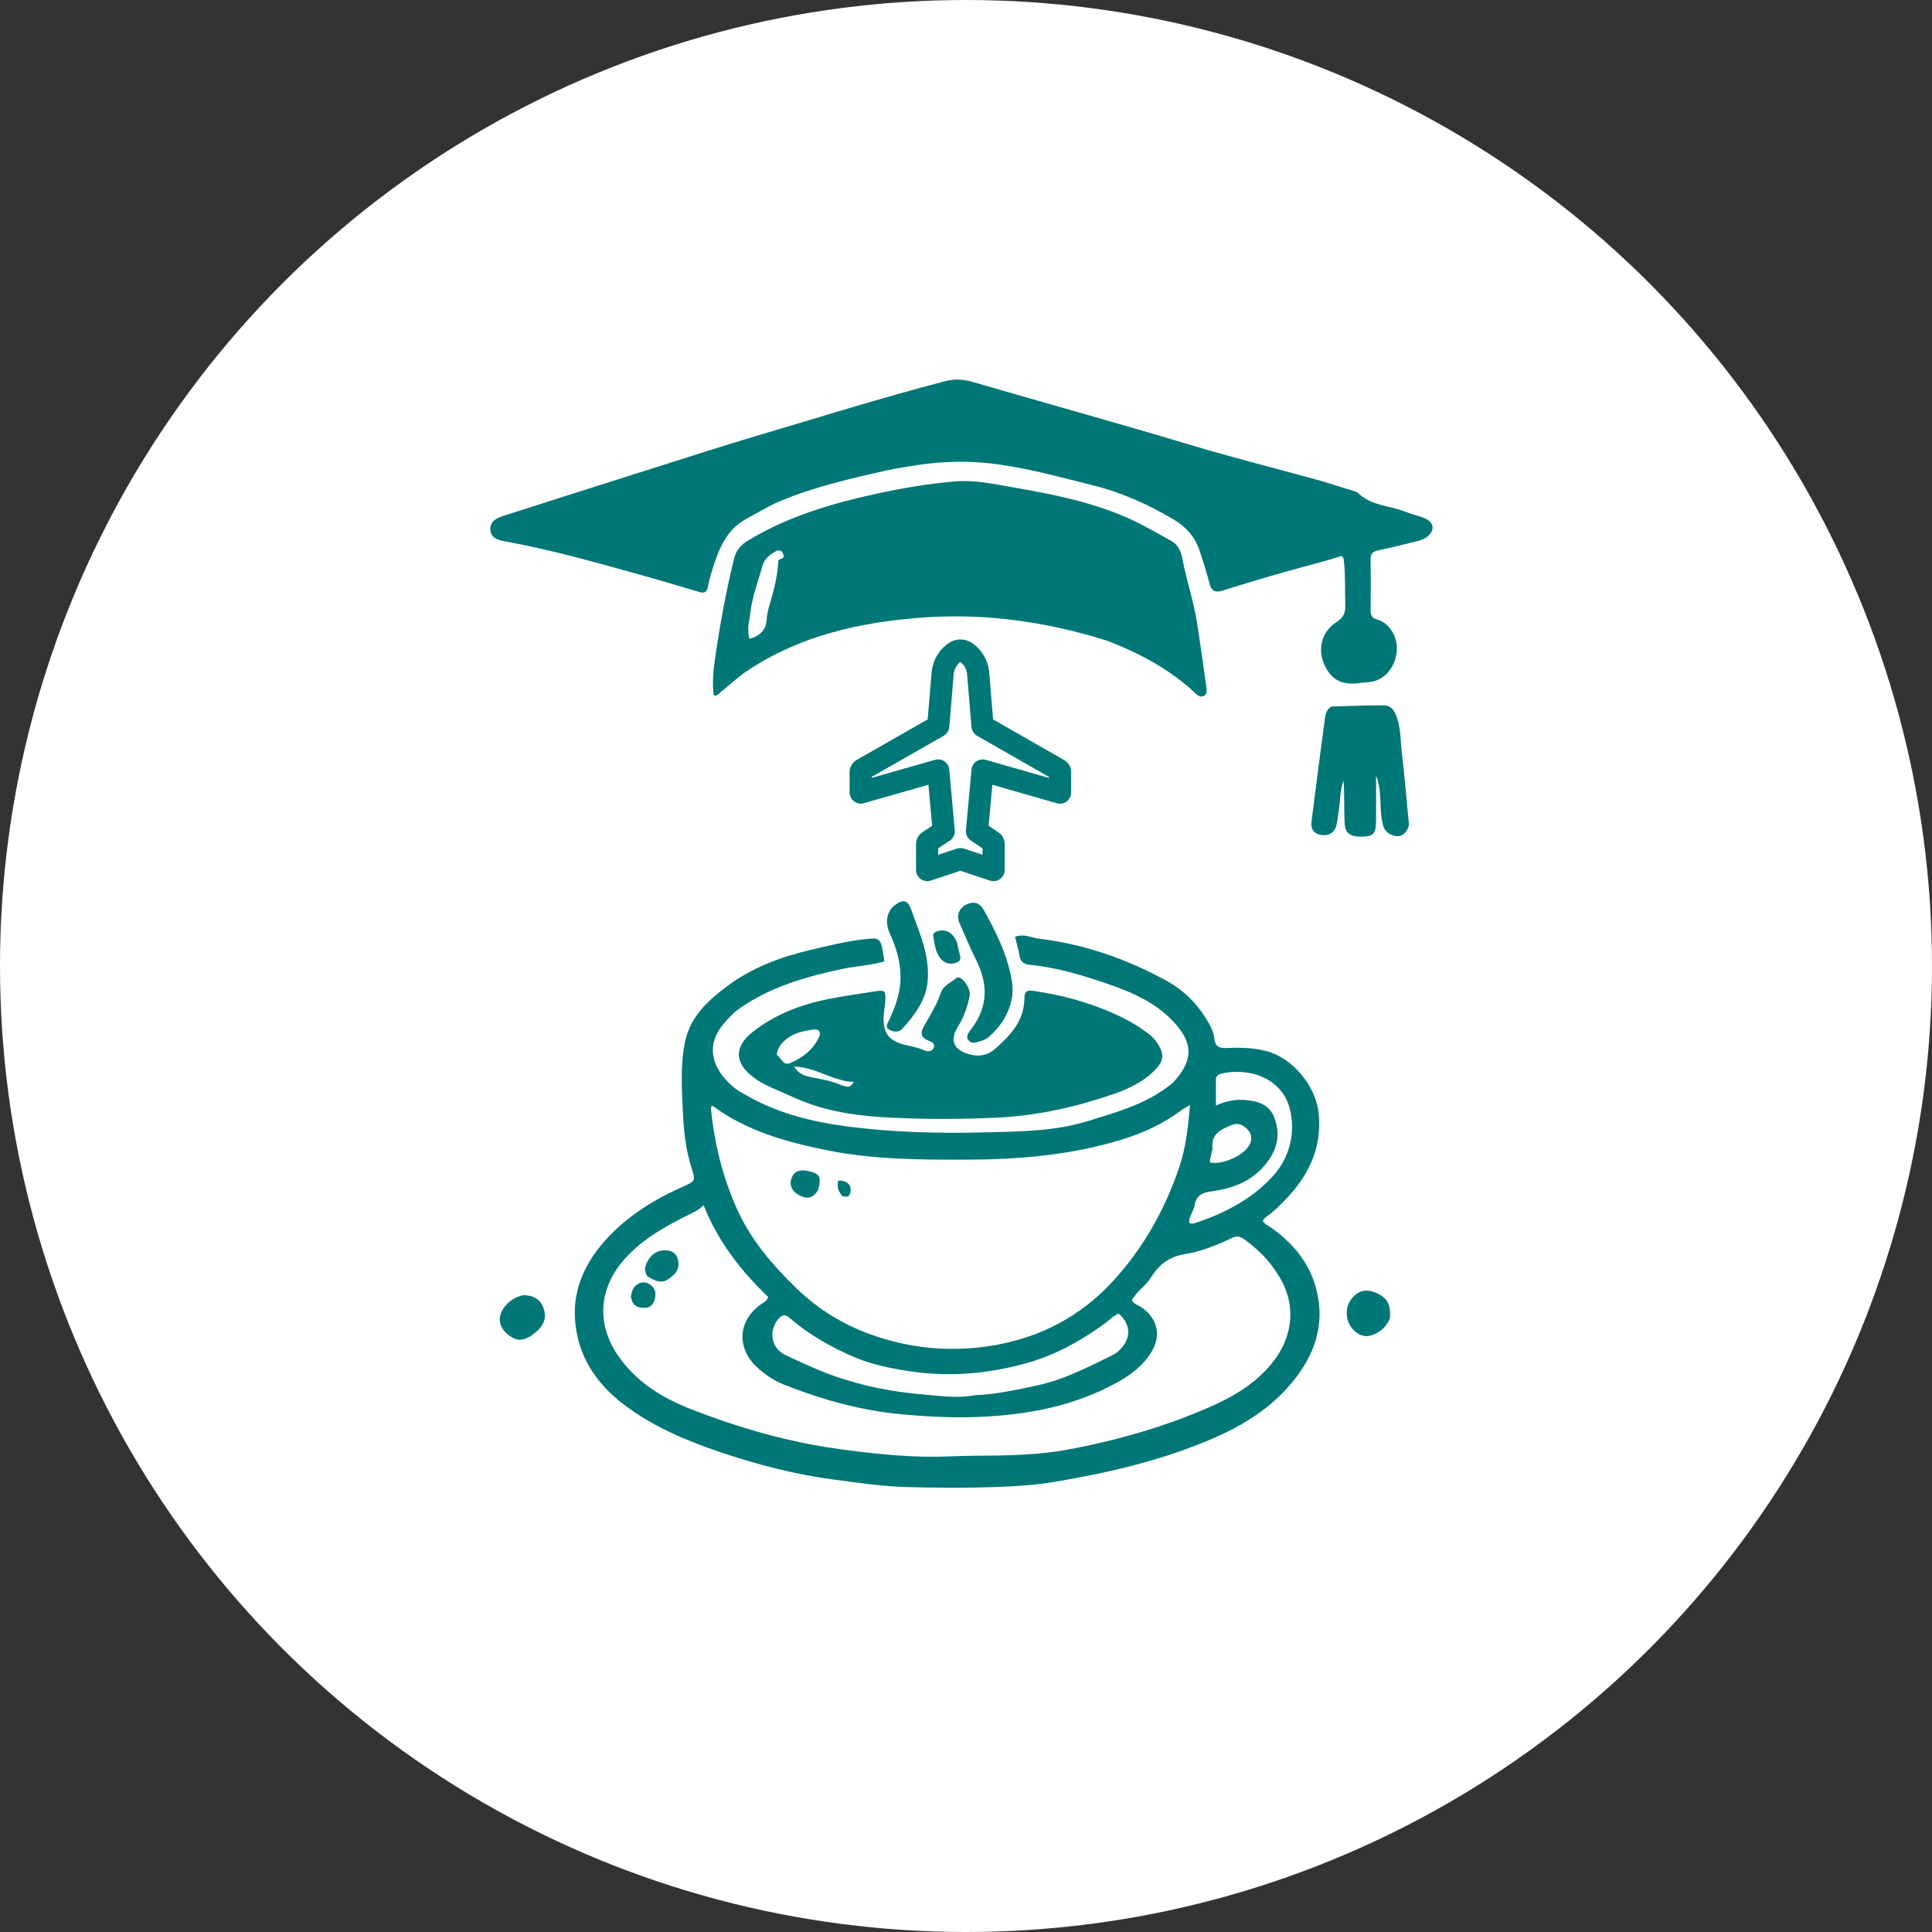 <svg width="1186" height="1186" viewBox="0 0 1186 1186" fill="none" xmlns="http://www.w3.org/2000/svg">
<rect x="0" y="0" width="1186" height="1186" fill="#333333" stroke="none"/>
<circle cx="593" cy="593" r="593" fill="white"/>
<path d="M460.151 673.485C478.674 683.692 498.412 688.549 518.828 691.316C547.787 695.241 576.904 695.833 606.027 695.103C626.775 694.583 647.697 694.417 667.821 688.186C684.495 683.023 701.462 678.442 715.859 667.859C717.468 666.676 719.198 665.564 720.525 664.104C731.747 651.757 732.703 641.814 722.467 629.584C711.247 616.177 695.824 609.428 679.767 603.907C664.177 598.547 648.412 593.84 631.918 592.23C628.102 591.857 626.395 590.022 625.779 586.371C625.148 582.633 624.05 578.974 623.113 575.097C628.457 572.927 633.114 575.662 637.906 576.244C665.678 579.616 691.601 588.636 716.058 602.053C727.316 608.229 735.889 617.109 742.137 628.275C743.769 631.192 745.192 634.222 745.492 637.604C745.894 642.132 748.191 643.538 752.73 643.347C760.852 643.005 768.943 643.09 777.022 645.115C793.405 649.22 807.938 666.709 809.522 683.662C811.947 709.62 799.182 728.078 781.043 744.161C779.088 745.895 776.577 747.014 775.169 749.396C776.311 751.522 778.406 752.309 780.149 753.529C793.993 763.215 804.232 775.742 808.264 792.311C813.419 813.496 806.933 831.923 793.387 848.394C779.893 864.803 762.496 875.41 743.2 883.613C712.659 896.597 680.633 904.049 648.115 909.559C635.69 911.664 623.027 912.441 610.391 912.869C592.409 913.477 574.422 913.334 556.447 912.858C541.486 912.462 526.677 910.205 511.856 908.263C488.199 905.164 465.191 899.162 442.649 891.606C421.612 884.553 401.126 875.923 383.246 862.43C365.719 849.205 354.336 831.94 352.965 809.547C351.812 790.714 359.524 774.738 371.877 761.063C385.046 746.485 401.446 736.365 419.29 728.421C427.104 724.941 426.988 724.824 424.411 716.626C421.048 705.926 419.764 694.849 419.267 683.728C418.599 668.79 417.419 653.778 420.662 638.967C423.957 623.919 434.666 614.171 446.169 605.538C461.29 594.191 478.739 587.596 497.06 583.256C508.201 580.617 519.275 577.809 530.729 576.557C539.449 575.603 540.384 575.739 541.998 584.087C542.374 586.03 542.541 588.014 542.833 590.193C534.018 592.772 524.991 593.06 516.275 594.956C494.391 599.719 472.986 605.801 454.289 618.846C450.296 621.632 446.99 625.187 443.902 628.903C431.669 643.621 438.977 658.365 451.279 668.152C453.862 670.207 456.959 671.615 460.151 673.485ZM592.585 711.9C563.968 711.946 535.39 711.767 507.148 705.996C482.379 700.934 458.325 694.251 437.587 678.92C437.447 678.817 437.027 679.093 436.603 679.237C436.558 679.849 436.41 680.512 436.475 681.153C438.604 702.133 443.62 722.393 452.186 741.676C460.787 761.037 474.305 776.76 489.422 791.313C502.118 803.537 516.88 812.632 533.175 818.698C558.292 828.049 584.769 830.358 610.876 825.739C638.528 820.846 662.951 808.29 682.596 787.122C701.563 766.685 714.778 743.126 723.757 717.011C727.972 704.753 729.343 691.922 730.513 678.337C728.257 679.695 726.623 680.499 725.188 681.57C714.118 689.836 701.814 695.537 688.647 699.565C657.649 709.048 625.796 711.824 592.585 711.9ZM783.763 781.389C778.582 773.04 771.641 766.426 763.731 760.693C761.285 758.92 759.192 758.599 756.396 759.913C747.182 764.241 737.633 768.253 727.674 769.803C717.819 771.338 711.444 776.296 706.518 784.245C703.282 789.469 697.636 792.75 694.781 798.368C696.433 800.634 698.975 801.294 700.977 802.706C710.935 809.73 713.006 820.366 706.48 830.545C701.661 838.06 694.923 843.442 687.347 847.762C660.499 863.073 631.044 868.565 600.653 869.809C584.866 870.455 569.096 869.648 553.291 868.173C528.333 865.843 504.623 859.256 481.507 850.065C475.14 847.533 469.408 843.808 464.396 839.014C451.766 826.936 453.174 810.098 467.689 800.273C469.028 799.367 470.718 798.788 471.527 796.139C454.995 780.388 440.86 762.294 431.945 739.882C428.942 742.833 426.19 743.994 423.517 745.32C409.017 752.513 394.975 760.128 383.79 772.462C367.767 790.133 365.774 812.08 379.212 831.868C390.378 848.31 406.447 858.13 424.381 865.126C453.726 876.574 483.883 885.27 515.175 889.532C534.786 892.203 554.455 894.404 574.294 894.23C582.116 894.161 589.935 893.704 597.756 893.651C616.904 893.522 636.129 893.409 654.967 889.951C685.769 884.295 715.783 875.693 744.491 862.889C758.04 856.847 770.365 849.268 780.083 837.763C793.644 821.708 796.879 800.421 783.763 781.389ZM598.734 856.449C611.42 855.978 623.773 853.223 636.108 850.613C652.866 847.067 668.01 839.222 683.243 831.75C685.273 830.755 687.09 829.057 688.606 827.334C694.557 820.569 693.748 812.263 686.666 806.352C683.399 807.698 681.062 810.403 678.251 812.438C664.13 822.659 649.085 831.229 632.31 836.163C607.917 843.337 582.975 845.56 557.793 841.681C546.662 839.967 535.46 837.715 525.001 833.329C510.349 827.186 496.645 819.289 484.513 808.901C481.842 806.614 479.887 807.216 477.792 809.697C471.595 817.035 473.439 827.68 482.129 831.783C491.911 836.4 501.744 841.058 511.927 844.639C529.542 850.834 547.876 854.465 566.445 855.997C576.821 856.852 587.33 858.592 598.734 856.449ZM733.157 740.907C732.119 744.146 729.98 747.057 729.959 750.501C731.314 751.494 732.448 751.174 733.559 750.811C751.227 745.035 767.574 736.609 780.4 723.092C790.873 712.054 795.135 697.817 792.29 682.847C788.215 661.409 766.12 655.034 749.425 659.13C747.374 659.633 746.364 660.848 746.395 663.053C746.467 668.13 746.418 673.208 746.418 678.632C752.291 676.003 758.451 674.689 764.85 675.286C772.277 675.98 779.139 678.082 782.165 685.816C785.504 694.352 784.857 702.621 779.855 710.577C771.383 724.055 758.256 729.411 743.426 731.386C737.644 732.156 734.014 734.106 733.157 740.907ZM743.409 708.996C743.558 710.579 741.983 712.111 743.214 713.721C750.936 714.846 762.802 709.636 766.687 703.318C768.716 700.018 768.734 696.538 766.086 693.633C763.532 690.831 760.25 688.969 756.315 690.56C749.869 693.166 743.336 695.831 744.306 704.821C744.422 705.9 743.783 707.06 743.409 708.996Z" fill="#007777"/>
<path d="M618.38 621.563C615.913 627.192 612.3 631.508 608.194 635.453C606.618 636.966 604.865 638.263 602.748 638.86C599.922 639.658 596.559 641.335 594.431 638.451C592.595 635.962 594.977 633.341 596.509 631.309C606.528 618.018 606.577 604.202 599.385 589.684C595.625 582.095 592.35 574.263 588.948 566.502C587.058 562.192 588.721 557.651 592.789 555.493C597.363 553.068 601.205 553.866 603.785 558.448C611.552 572.242 618.548 586.407 621.156 602.232C622.228 608.737 621.346 615.151 618.38 621.563Z" fill="#007777"/>
<path d="M560.952 562.76C565.783 575.724 570.694 588.261 569.48 602.156C568.43 614.181 561.494 623.064 553.904 631.546C551.776 633.924 548.521 633.536 545.996 632.174C542.977 630.544 544.989 627.928 545.87 626.046C549.777 617.701 552.871 609.228 552.812 599.809C552.754 590.462 550.303 581.775 546.373 573.408C543.01 566.246 544.274 559.346 549.649 555.397C554.449 551.872 557.346 552.7 559.314 558.169C559.821 559.576 560.301 560.994 560.952 562.76Z" fill="#007777"/>
<path d="M853.211 809.433C851.578 813.251 849.154 815.901 845.943 817.877C840.166 821.431 835.186 820.898 830.651 816.192C826.13 811.501 825.404 803.525 829.016 798.219C832.87 792.559 838.11 790.9 844.169 793.422C851.594 796.513 853.948 800.54 853.211 809.433Z" fill="#007777"/>
<path d="M321.323 795.083C327.403 795.12 331.588 797.431 333.63 803.006C335.729 808.737 333.997 813.213 329.582 817.201C324.1 822.151 319.374 823.676 314.966 821.35C309.153 818.283 306.04 813.21 306.935 808.263C308.031 802.205 314.359 796.265 321.323 795.083Z" fill="#007777"/>
<path d="M587.68 579.361C588.066 581.049 588.322 582.351 588.58 583.651C589.073 586.132 590.9 589.204 587.653 590.686C583.929 592.385 580.018 591.71 577.29 588.304C574.15 584.382 573.76 579.414 572.889 574.704C572.498 572.587 574.35 571.927 576.009 571.503C581.211 570.172 585.697 573.097 587.68 579.361Z" fill="#007777"/>
<path d="M502.268 730.361C499.585 735.12 495.95 736.265 491.43 734.127C486.406 731.75 484.355 727.852 485.828 723.478C487.28 719.166 490.391 717.722 495.848 718.827C503.228 720.32 504.413 722.342 502.268 730.361Z" fill="#007777"/>
<path d="M516.778 734.096C514.118 729.992 513.885 728.895 514.493 724.746C519.133 724.463 522.345 726.8 522.221 730.585C522.115 733.818 520.66 735.591 516.778 734.096Z" fill="#007777"/>
<path d="M397.152 783.269C394.556 778.522 396.852 774.826 399.334 771.602C401.896 768.276 405.918 767.19 410.026 767.665C412.996 768.009 415.28 769.876 416.065 772.885C416.992 776.439 416.523 779.787 413.672 782.484C407.976 787.872 404.662 788.099 397.152 783.269Z" fill="#007777"/>
<path d="M387.277 795.852C387.745 792.971 388.446 790.624 390.538 788.962C393.169 786.872 396.003 786.633 398.811 788.407C402.207 790.551 402.965 793.798 401.954 797.5C401.103 800.62 399.364 802.762 395.759 802.865C390.747 803.01 387.945 800.908 387.277 795.852Z" fill="#007777"/>
<path d="M688.271 669.926C663.214 678.967 637.98 684.908 611.571 686.11C588.24 687.173 564.958 687.197 541.681 685.79C522.355 684.622 503.44 681.36 485.677 672.976C478.018 669.361 469.914 666.771 462.945 661.668C450.729 652.723 450.326 642.599 462.351 633.25C475.892 622.725 491.506 616.683 508.161 613.341C518.086 611.35 528.14 609.996 538.147 608.426C539.75 608.174 541.449 607.914 543.106 608.923C544.42 614.202 542.447 619.391 542.41 624.653C542.339 634.549 545.623 638.828 555.315 641.338C559.327 642.377 563.443 642.982 567.279 644.745C569.344 645.695 571.957 645.64 573.086 643.456C574.523 640.681 571.689 639.48 569.916 638.793C564.863 636.837 565.004 633.789 567.279 629.811C571.075 623.172 575.112 616.662 577.604 609.342C579.154 604.791 583.887 603.18 587.153 600.352C589.689 598.157 596.129 606.349 595.247 611.158C594.132 617.236 592.215 623.086 589.091 628.479C588.34 629.775 587.509 631.032 586.858 632.377C583.654 639.004 585.843 643.905 592.823 646.495C599.444 648.953 605.451 648.611 610.967 643.776C620.562 635.366 628.856 626.348 628.875 612.393C628.883 606.657 633.368 608.161 636.617 608.645C650.139 610.657 663.322 614.036 676.076 619.008C686.193 622.952 695.902 627.654 704.614 634.237C707.171 636.168 709.366 638.389 710.997 641.17C714.858 647.753 714.295 651.195 709.115 656.743C703.376 662.889 696.138 666.511 688.271 669.926ZM476.775 647.41C479.415 649.357 480.926 654.36 484.89 652.669C492.576 649.39 499.291 644.405 502.857 636.433C504.236 633.35 502.556 631.497 499.219 632.009C494.299 632.763 489.263 633.612 485.019 636.301C481.132 638.764 477.632 641.891 476.775 647.41ZM516.748 666.282C519.058 666.705 521.646 668.752 524.122 664.141C511.125 663.829 501.009 654.965 487.398 654.767C490.377 659.432 494.077 660.421 497.771 661.193C503.946 662.482 510.231 663.308 516.748 666.282Z" fill="#007777"/>
<g clip-path="url(#clip0_8_250)">
<path fill-rule="evenodd" clip-rule="evenodd" d="M582.582 394.645C586.814 391.829 592.324 391.83 596.555 394.649C599.583 396.672 602.116 399.351 603.965 402.489C605.814 405.626 606.931 409.14 607.234 412.769L609.635 441.633L653.262 466.585C654.563 467.328 655.644 468.403 656.396 469.699C657.148 470.995 657.544 472.468 657.544 473.966L657.54 486.487C657.54 487.55 657.293 488.598 656.818 489.549C656.343 490.5 655.655 491.328 654.806 491.968C653.957 492.608 652.971 493.042 651.926 493.236C650.881 493.43 649.805 493.378 648.783 493.086L609.177 481.757L606.876 506.946L612.948 511.001C614.114 511.776 615.07 512.828 615.731 514.062C616.393 515.296 616.739 516.674 616.74 518.075L616.73 534.071C616.729 535.159 616.47 536.231 615.973 537.199C615.477 538.167 614.758 539.003 613.875 539.638C612.992 540.274 611.971 540.69 610.895 540.854C609.82 541.017 608.721 540.923 607.689 540.579L589.531 534.53L571.374 540.564C570.341 540.908 569.243 541.002 568.167 540.837C567.092 540.673 566.071 540.256 565.189 539.62C564.306 538.984 563.587 538.148 563.091 537.18C562.595 536.211 562.337 535.139 562.336 534.052L562.34 518.05C562.342 516.651 562.689 515.274 563.35 514.042C564.011 512.809 564.966 511.758 566.131 510.983L572.205 506.932L569.923 481.746L530.306 493.049C529.284 493.341 528.208 493.391 527.163 493.197C526.118 493.002 525.132 492.568 524.284 491.928C523.435 491.288 522.747 490.459 522.273 489.508C521.799 488.556 521.552 487.508 521.552 486.445L521.555 473.925C521.556 472.426 521.952 470.954 522.705 469.658C523.458 468.362 524.54 467.288 525.841 466.545L569.477 441.622L571.899 412.755C572.203 409.126 573.322 405.612 575.173 402.476C577.023 399.34 579.558 396.661 582.587 394.641L582.582 394.645ZM589.565 406.365C588.392 407.262 587.419 408.395 586.71 409.691C586 410.987 585.568 412.416 585.443 413.888L582.737 446.29C582.643 447.399 582.281 448.47 581.682 449.409C581.083 450.347 580.265 451.126 579.297 451.679L535.147 476.885L535.142 477.525L574 466.433C574.972 466.156 575.993 466.096 576.991 466.259C577.988 466.422 578.938 466.803 579.771 467.375C580.604 467.947 581.301 468.696 581.812 469.568C582.322 470.441 582.634 471.415 582.725 472.422L586.1 509.695C586.211 510.926 585.989 512.165 585.455 513.28C584.922 514.395 584.097 515.346 583.069 516.032L575.932 520.79L575.931 524.713L587.164 520.975C588.7 520.464 590.36 520.464 591.895 520.977L603.131 524.716L603.127 520.797L595.993 516.035C594.965 515.349 594.141 514.398 593.608 513.282C593.075 512.167 592.853 510.928 592.966 509.697L596.365 472.421C596.457 471.414 596.769 470.44 597.28 469.568C597.791 468.695 598.488 467.947 599.322 467.375C600.156 466.804 601.105 466.423 602.103 466.261C603.101 466.099 604.122 466.159 605.094 466.437L643.941 477.554L643.936 476.915L599.804 451.679C598.837 451.126 598.02 450.345 597.422 449.405C596.824 448.465 596.464 447.394 596.373 446.284L593.679 413.886C593.43 410.895 591.931 408.173 589.565 406.365Z" fill="#007777"/>
</g>
<path d="M544.949 288.626C522.129 293.766 499.722 298.805 478.453 307.819C471.369 310.822 464.88 314.904 458.138 318.534C446.054 325.04 441.447 336.564 437.634 348.636C436.434 352.437 435.241 356.278 434.547 360.189C433.947 363.568 432.369 364.33 429.344 363.435C418.658 360.276 407.992 357.042 397.26 354.049C368.754 346.1 340.313 337.897 311.155 332.524C306.843 331.73 301.472 330.974 301.029 325.308C300.568 319.418 305.73 317.741 310.17 316.315C339.461 306.908 368.782 297.594 398.113 288.313C419.996 281.389 441.822 274.263 463.829 267.753C502.715 256.252 541.397 244.046 580.679 233.884C586.706 232.325 592.05 232.987 597.697 234.631C641.74 247.453 685.958 259.659 729.892 272.876C755.666 280.629 781.808 287.157 807.757 294.335C814.965 296.329 822.081 298.655 829.224 300.88C830.806 301.373 832.711 301.681 833.807 302.751C841.951 310.7 853.359 310.223 863.003 314.255C866.67 315.788 870.686 316.487 874.351 318.024C880.58 320.638 881.113 325.808 875.677 329.803C874.373 330.761 872.769 331.477 871.194 331.872C862.813 333.978 854.432 336.116 845.975 337.878C842.537 338.595 841.288 340.042 841.352 343.556C841.54 353.883 841.494 364.217 841.378 374.546C841.346 377.424 842.12 379.413 845.057 380.177C853.182 382.29 858.954 391.782 857.199 401.737C855.835 409.471 850.291 418.521 838.576 418.916C837.248 418.961 835.919 419.114 834.601 419.293C823.291 420.826 816.669 417.09 812.481 406.793C808.817 397.784 811.772 387.274 820.458 381.842C824.797 379.127 826.008 376.108 825.834 371.354C825.506 362.373 825.999 353.364 824.974 344.401C824.863 343.431 824.959 342.374 823.447 341.263C812.704 344.892 801.241 347.558 789.928 350.764C776.8 354.485 763.713 358.369 750.71 362.504C745.953 364.017 743.64 362.825 742.435 358.043C740.727 351.272 738.593 344.619 736.357 337.987C733.54 329.637 728.32 323.62 720.868 319.159C705.357 309.873 689.087 302.508 671.478 298.075C652.625 293.329 633.88 288.189 614.601 285.323C597.378 282.763 580.234 282.874 563.022 285.511C557.111 286.416 551.214 287.327 544.949 288.626Z" fill="#007777"/>
<path d="M670.308 390.506C635.693 380.684 600.729 376.457 565.316 379.166C527.518 382.057 490.967 390.274 458.74 411.783C452.949 415.648 447.803 420.48 442.371 424.879C441.26 425.779 440.533 427.336 438.133 426.864C437.219 419.745 437.78 412.564 438.798 405.383C441.781 384.345 445.588 363.476 450.655 342.821C451.979 337.425 454.898 334.417 459.456 331.663C483.752 316.983 510.428 309.119 537.876 303.116C553.818 299.63 569.861 296.945 586.092 295.538C598.477 294.464 610.608 297.217 622.706 299.324C646.812 303.521 670.829 308.304 693.306 318.419C702.088 322.371 710.412 327.355 718.88 331.987C723.476 334.5 725.042 338.645 726.008 343.767C728.466 356.81 732.857 369.444 734.873 382.605C736.804 395.212 738.683 407.829 740.336 420.474C740.633 422.743 741.604 426.01 738.801 427.273C736.168 428.46 734.239 425.893 732.448 424.273C717.534 410.788 700.2 401.383 681.625 394.096C678.074 392.703 674.339 391.782 670.308 390.506ZM460.373 378.109C459.473 382.751 458.681 387.392 460.076 392.118C466.216 390.591 470.225 386.657 470.538 381.096C470.763 377.102 471.744 373.498 472.88 369.71C475.204 361.96 477.089 354.038 477.691 345.903C477.776 344.762 477.482 343.57 479.142 343.196C481.58 342.648 481.29 340.861 480.399 339.337C479.391 337.615 477.664 337.553 476.041 338.505C472.412 340.634 469.178 343.188 467.992 347.494C465.276 357.356 461.459 366.94 460.373 378.109Z" fill="#007777"/>
<path d="M817.297 433.705C828.3 433.34 838.916 432.991 849.531 433C854.022 433.004 856.084 436.386 857.455 440.21C859.966 447.213 859.66 454.629 860.518 461.857C862.082 475.03 863.228 488.252 864.465 501.462C864.709 504.073 865.384 506.847 863.876 509.275C862.437 511.593 860.514 513.662 857.476 513.31C853.369 512.834 850.139 510.747 849.015 506.603C847.352 500.47 847.62 494.082 847.172 487.802C846.89 483.851 846.267 480.016 844.717 476.209C844.717 485.578 844.734 494.947 844.712 504.317C844.696 511.15 843.136 513.166 837.704 513.51C829.2 514.047 825.75 512.001 825.415 505.119C824.995 496.518 825.314 487.882 824.854 479.23C822.364 485.462 822.823 492.122 821.724 498.532C821.22 501.471 821.044 504.502 820.197 507.336C818.936 511.56 814.744 513.566 810.108 512.384C806.004 511.336 804.595 508.337 805.097 504.385C807.732 483.661 810.343 462.933 813.175 442.235C813.583 439.252 813.853 435.837 817.297 433.705Z" fill="#007777"/>
<defs>
<clipPath id="clip0_8_250">
<rect width="163.193" height="163.193" fill="white" transform="translate(475 488.364) rotate(-44.984)"/>
</clipPath>
</defs>
</svg>
